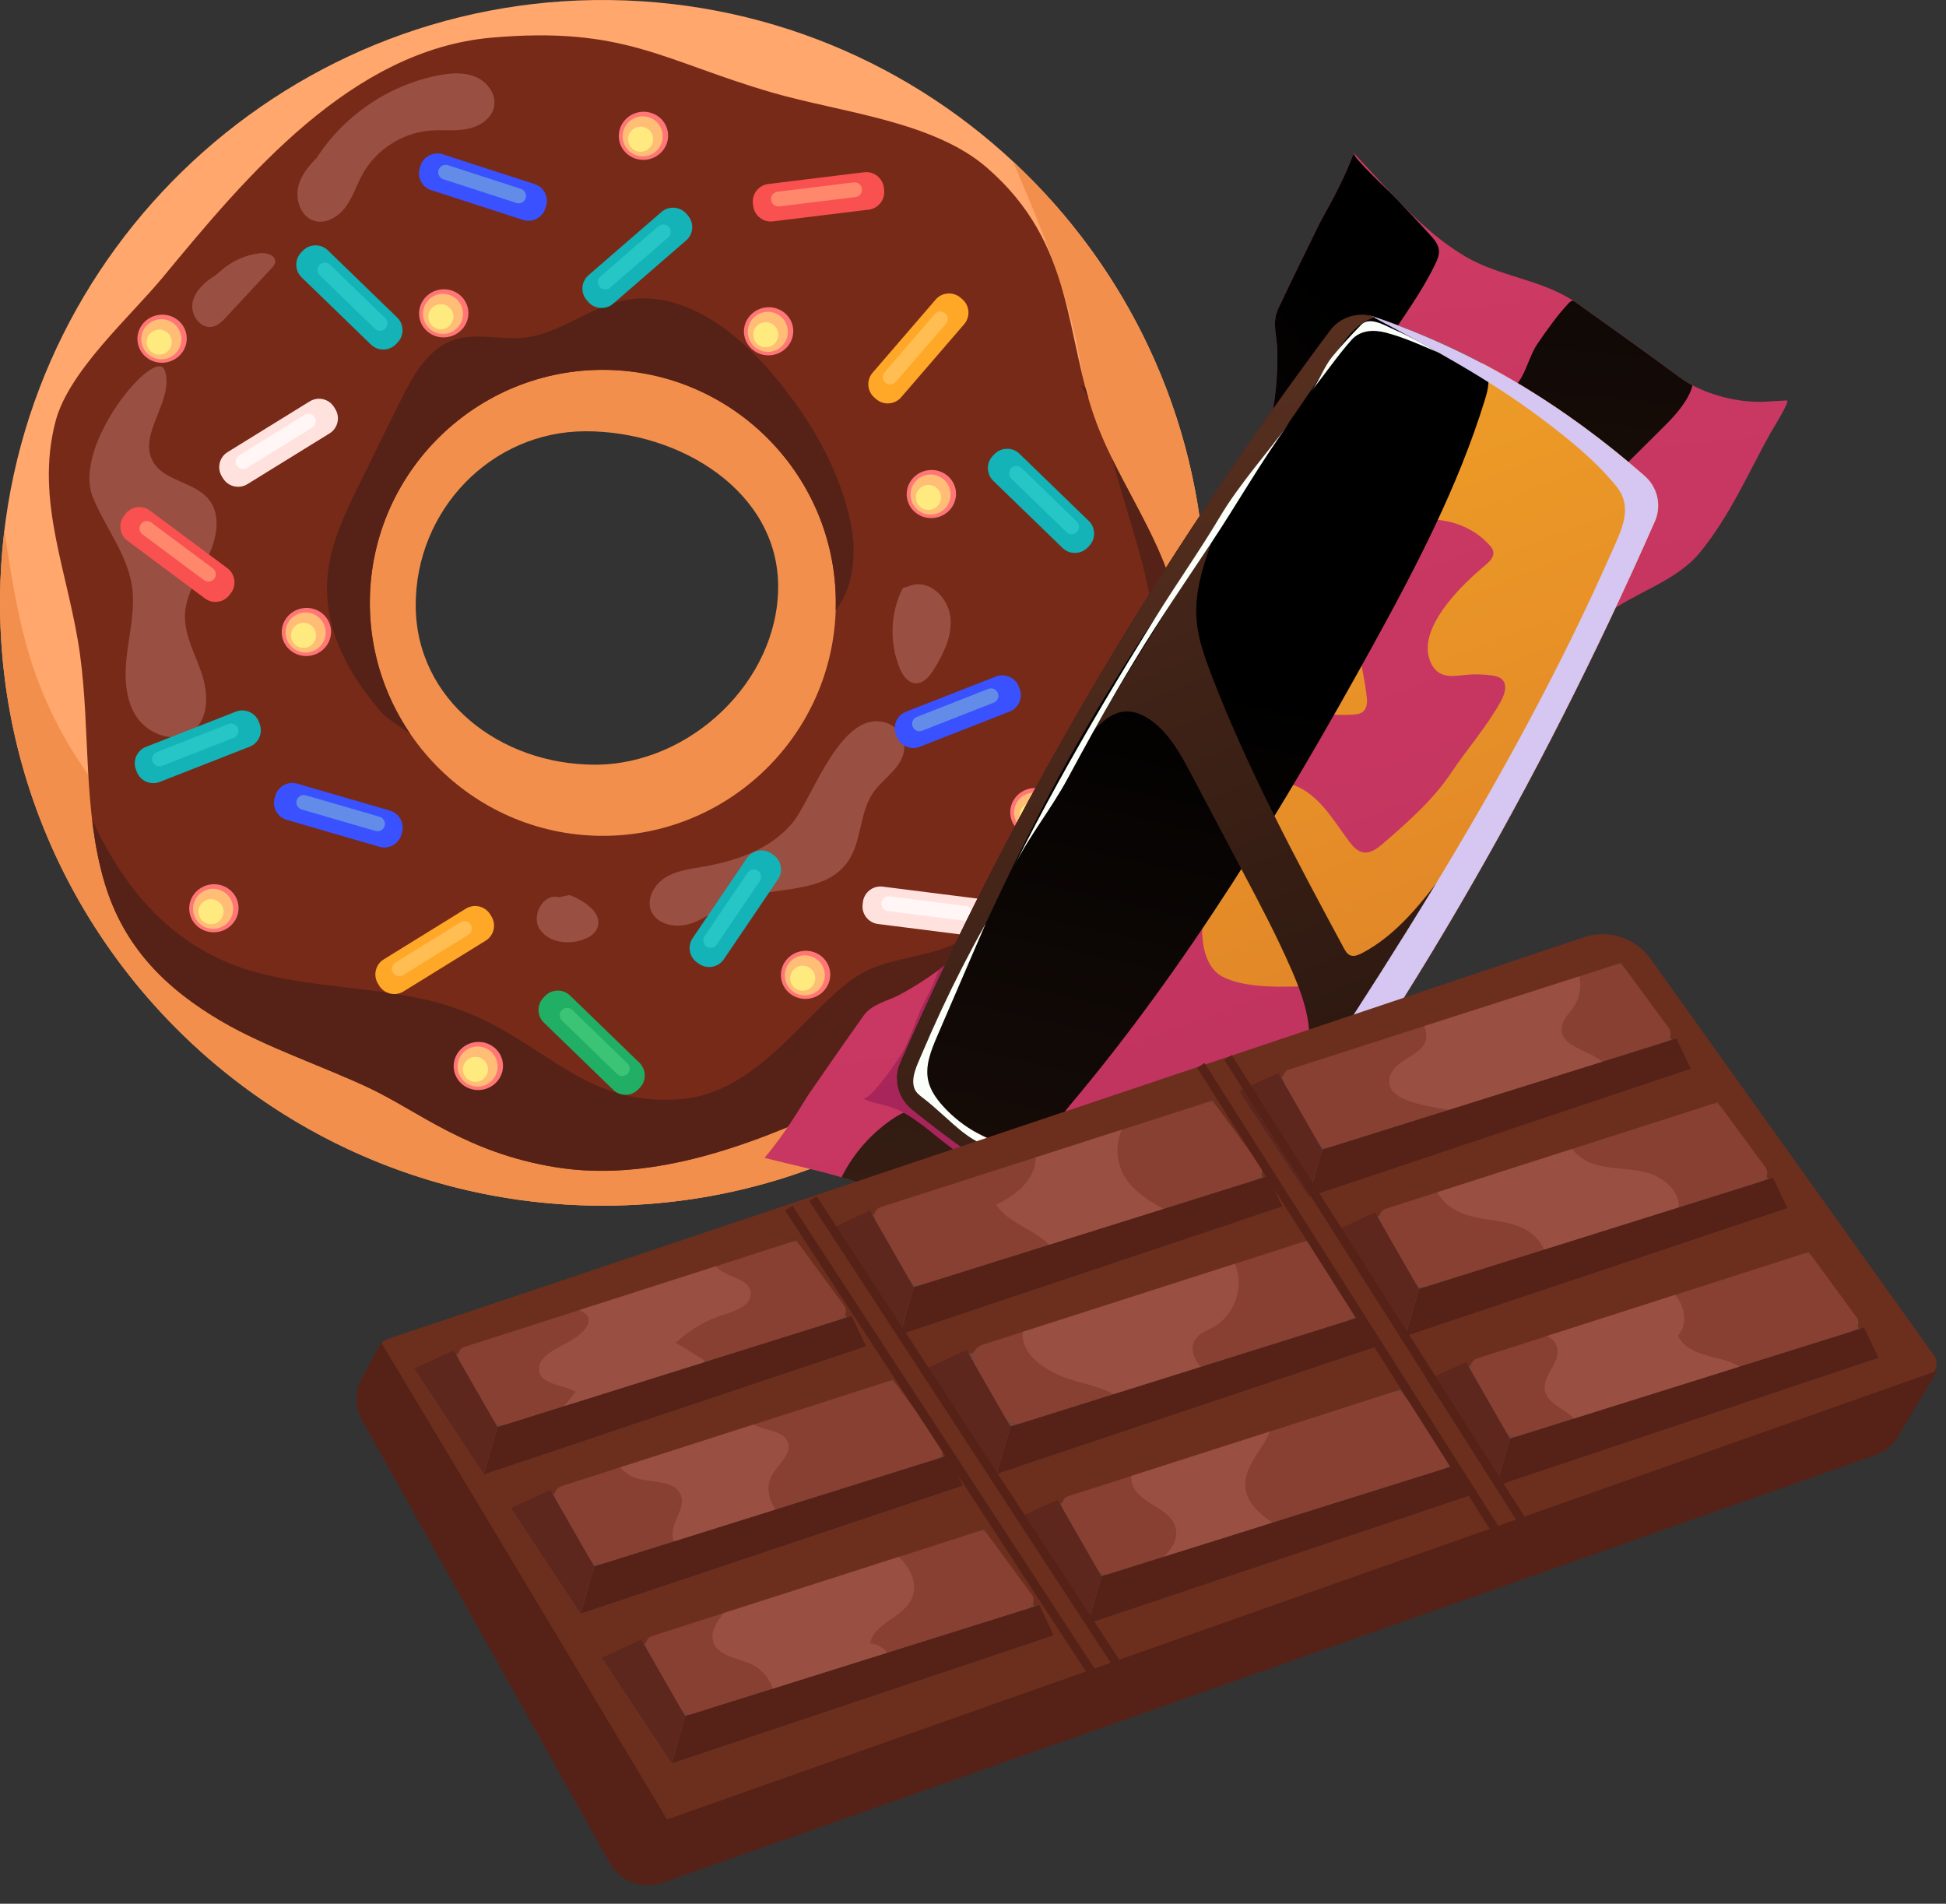 <svg width="92" height="90" viewBox="0 0 92 90" fill="none" xmlns="http://www.w3.org/2000/svg">
<rect x="0" y="0" width="92" height="90" fill="#333333" stroke="none"/>
<path d="M27.443 56.98C11.739 56.397 -0.563 43.147 0.02 27.443C0.603 11.739 13.853 -0.563 29.557 0.02C45.261 0.603 57.563 13.853 56.98 29.557C56.397 45.261 43.147 57.563 27.443 56.98ZM28.909 17.492C22.839 17.267 17.718 22.022 17.492 28.091C17.267 34.161 22.022 39.282 28.091 39.508C34.161 39.733 39.282 34.978 39.508 28.908C39.733 22.839 34.978 17.718 28.909 17.492Z" fill="#FFA76C"/>
<path d="M28.5 57C44.215 57 57 44.215 57 28.5C57 20.274 53.495 12.853 47.903 7.646C48.874 9.958 49.861 12.263 50.528 14.677C53.2 24.348 50.084 35.446 42.603 42.132C35.121 48.817 24.202 49.585 15.124 45.31C8.976 42.415 3.622 37.846 1.523 31.412C0.853 29.358 0.531 27.224 0.205 25.091C0.071 26.209 0.001 27.346 0.001 28.5C0 44.215 12.785 57 28.5 57Z" fill="#F28F4C"/>
<path d="M32.284 13.538C28.888 12.975 25.373 13.546 22.141 14.732C15.597 17.134 12.976 23.53 14.288 30.164C15.033 33.928 16.651 37.616 19.439 40.252C22.227 42.889 26.292 44.326 30.015 43.398C32.571 42.76 34.757 41.105 36.629 39.252C39.334 36.574 41.577 33.325 42.546 29.643C43.516 25.962 43.096 21.82 40.915 18.7C38.943 15.879 35.681 14.102 32.284 13.538ZM28.133 36.151C23.65 36.151 19.653 33.088 19.653 28.605C19.653 24.122 23.213 20.388 27.696 20.388C32.179 20.388 36.788 23.248 36.788 27.731C36.788 32.214 32.616 36.151 28.133 36.151Z" fill="#F28F4C"/>
<path d="M50.866 40.546C52.438 37.143 55.543 34.292 55.765 30.55C55.988 26.769 53.187 23.565 51.849 20.021C50.298 15.913 50.884 11.575 46.635 7.908C44.092 5.715 39.717 5.308 36.531 4.384C31.338 2.879 29.534 1.23 23.24 1.78C16.613 2.36 11.654 8.319 7.713 13.091C6.14 14.994 3.251 17.534 2.625 19.922C1.629 23.72 3.261 27.097 3.789 30.987C4.274 34.564 3.913 38.337 4.962 41.791C5.864 44.759 7.814 46.732 10.495 48.294C12.586 49.514 15.274 50.406 17.464 51.44C19.771 52.53 22.074 54.498 26.248 55.178C30.57 55.882 35.086 54.351 39.583 52.248C43.205 50.554 47.062 48.645 48.979 45.136C49.773 43.683 50.172 42.049 50.866 40.546ZM28.091 39.508C22.022 39.282 17.267 34.161 17.492 28.091C17.718 22.022 22.839 17.267 28.909 17.492C34.978 17.718 39.733 22.839 39.508 28.908C39.282 34.978 34.161 39.733 28.091 39.508Z" fill="#772A18"/>
<path d="M4.39 23.51C4.972 24.935 6.016 26.197 6.24 27.721C6.391 28.753 6.147 29.796 6.013 30.831C5.879 31.866 5.875 32.989 6.44 33.866C7.004 34.744 8.316 35.199 9.131 34.547C9.896 33.935 9.848 32.749 9.531 31.822C9.215 30.894 8.695 29.991 8.748 29.012C8.8 28.051 9.393 27.22 9.817 26.355C10.241 25.491 10.479 24.378 9.882 23.623C9.201 22.762 7.729 22.757 7.215 21.789C6.519 20.48 8.263 18.918 7.791 17.513C7.381 16.297 3.38 21.039 4.39 23.51Z" fill="#994F41"/>
<path d="M15.387 7.074C14.87 7.546 14.332 8.051 14.127 8.721C13.922 9.39 14.203 10.261 14.878 10.447C15.436 10.6 16.019 10.232 16.357 9.762C16.695 9.292 16.868 8.725 17.149 8.219C17.786 7.076 19.014 6.283 20.318 6.175C20.902 6.127 21.496 6.206 22.072 6.099C22.648 5.992 23.237 5.628 23.357 5.055C23.48 4.466 23.043 3.87 22.489 3.635C21.936 3.4 21.305 3.45 20.715 3.565C18.281 4.039 16.078 5.591 14.812 7.723L15.387 7.074Z" fill="#994F41"/>
<path d="M37.496 38.862C36.473 40.13 34.817 40.704 33.212 40.98C32.605 41.084 31.973 41.162 31.451 41.488C30.929 41.814 30.556 42.477 30.78 43.05C31.043 43.721 31.954 43.891 32.639 43.67C33.325 43.448 33.891 42.96 34.547 42.66C36.36 41.833 38.908 42.38 40.067 40.758C40.755 39.796 40.614 38.424 41.292 37.456C41.768 36.777 42.634 36.306 42.74 35.483C42.809 34.949 42.474 34.39 41.971 34.198C39.819 33.376 38.409 37.731 37.496 38.862Z" fill="#994F41"/>
<path d="M10.188 13.014C9.693 13.324 9.207 13.746 9.101 14.319C8.994 14.893 9.487 15.575 10.055 15.445C10.321 15.385 10.524 15.175 10.71 14.975C11.415 14.215 12.121 13.454 12.827 12.694C12.908 12.607 12.993 12.512 13.009 12.394C13.054 12.07 12.602 11.933 12.277 11.972C11.612 12.051 10.973 12.335 10.47 12.776L10.188 13.014Z" fill="#994F41"/>
<path d="M42.678 27.802C42.092 28.961 42.037 30.376 42.53 31.578C42.668 31.914 42.906 32.275 43.269 32.302C43.658 32.332 43.952 31.968 44.157 31.636C44.615 30.896 45.023 30.061 44.935 29.195C44.846 28.33 44.067 27.488 43.21 27.636L42.678 27.802Z" fill="#994F41"/>
<path d="M26.427 42.421C25.707 42.202 25.107 43.258 25.499 43.901C25.89 44.543 26.804 44.674 27.519 44.438C27.801 44.344 28.085 44.189 28.216 43.922C28.56 43.219 27.655 42.579 26.919 42.312L26.427 42.421Z" fill="#994F41"/>
<path d="M51.32 18.343C51.246 18.299 51.174 18.253 51.099 18.211C51.227 18.424 51.347 18.639 51.462 18.855C51.412 18.685 51.365 18.514 51.32 18.343Z" fill="#562217"/>
<path d="M51.146 36.219C48.914 37.966 47.299 42.513 46.21 43.806C44.973 45.274 42.598 45.061 40.888 45.934C38.488 47.159 36.109 51.605 32.262 51.955C27.237 52.412 25.587 48.748 20.723 47.409C17.996 46.658 14.724 46.709 12.003 45.938C8.251 44.873 5.894 42.108 4.355 38.74C4.477 39.775 4.66 40.796 4.962 41.791C5.864 44.759 7.814 46.732 10.495 48.294C12.586 49.514 15.274 50.406 17.464 51.44C19.771 52.53 22.074 54.498 26.248 55.178C30.57 55.882 35.086 54.351 39.583 52.248C43.205 50.554 47.062 48.645 48.979 45.136C49.773 43.683 50.172 42.049 50.866 40.546C52.438 37.143 55.543 34.292 55.765 30.55C55.953 27.362 53.992 24.585 52.57 21.668C54.305 28.02 56.552 31.987 51.146 36.219Z" fill="#562217"/>
<path d="M40.259 24.929C39.752 22.232 38.303 19.788 36.531 17.692C34.751 15.585 32.175 13.642 29.475 14.204C27.815 14.55 26.418 15.804 24.73 15.969C23.647 16.075 22.517 15.719 21.483 16.059C20.22 16.475 19.508 17.779 18.919 18.972C18.295 20.236 17.671 21.5 17.046 22.764C16.343 24.188 15.629 25.653 15.485 27.234C15.259 29.723 16.507 31.953 18.105 33.756C18.223 33.889 18.735 34.252 19.395 34.689C18.116 32.813 17.402 30.529 17.492 28.091C17.718 22.022 22.839 17.267 28.909 17.492C34.956 17.717 39.698 22.802 39.509 28.844C40.304 27.881 40.507 26.252 40.259 24.929Z" fill="#562217"/>
<path d="M7.089 24.136L10.752 26.863C11.12 27.137 11.197 27.663 10.923 28.031L10.856 28.121C10.582 28.489 10.056 28.566 9.688 28.292L6.025 25.565C5.657 25.291 5.58 24.765 5.854 24.397L5.921 24.307C6.195 23.939 6.721 23.862 7.089 24.136Z" fill="#F95050"/>
<path d="M7.151 24.701L10.065 26.87C10.22 26.985 10.252 27.205 10.137 27.359C10.022 27.513 9.802 27.545 9.648 27.43L6.734 25.261C6.58 25.147 6.547 24.927 6.662 24.772C6.777 24.618 6.997 24.586 7.151 24.701Z" fill="#FF886C"/>
<path d="M6.9 35.309L11.152 33.643C11.579 33.475 12.066 33.688 12.233 34.115L12.274 34.219C12.441 34.647 12.229 35.134 11.802 35.301L7.55 36.967C7.123 37.135 6.636 36.922 6.468 36.495L6.428 36.391C6.26 35.964 6.473 35.477 6.9 35.309Z" fill="#13B3B7"/>
<path d="M7.412 35.555L10.794 34.229C10.973 34.159 11.177 34.248 11.247 34.427C11.317 34.606 11.228 34.809 11.049 34.88L7.667 36.206C7.488 36.276 7.284 36.187 7.214 36.008C7.144 35.829 7.233 35.625 7.412 35.555Z" fill="#26C6C6"/>
<path d="M42.831 33.648L47.082 31.982C47.51 31.814 47.996 32.027 48.164 32.454L48.205 32.558C48.372 32.986 48.16 33.473 47.732 33.64L43.48 35.306C43.053 35.474 42.566 35.261 42.399 34.834L42.358 34.73C42.19 34.303 42.403 33.816 42.831 33.648Z" fill="#3951FF"/>
<path d="M43.342 33.894L46.724 32.568C46.903 32.498 47.107 32.587 47.178 32.766C47.248 32.945 47.159 33.148 46.979 33.219L43.597 34.545C43.419 34.615 43.215 34.526 43.145 34.346C43.074 34.168 43.163 33.964 43.342 33.894Z" fill="#628CE8"/>
<path d="M41.729 41.916L46.259 42.488C46.715 42.546 47.04 42.965 46.983 43.421L46.969 43.532C46.911 43.987 46.491 44.313 46.036 44.255L41.505 43.682C41.05 43.625 40.724 43.205 40.782 42.75L40.796 42.639C40.853 42.184 41.273 41.858 41.729 41.916Z" fill="#FFE2DE"/>
<path d="M42.061 42.376L45.665 42.832C45.855 42.856 45.992 43.032 45.968 43.223C45.943 43.413 45.768 43.55 45.577 43.526L41.973 43.07C41.782 43.046 41.646 42.87 41.67 42.679C41.694 42.489 41.87 42.352 42.061 42.376Z" fill="#FFF6F5"/>
<path d="M18.436 38.323L14.051 37.047C13.61 36.919 13.145 37.175 13.016 37.616L12.985 37.723C12.857 38.164 13.113 38.63 13.553 38.758L17.938 40.033C18.379 40.161 18.845 39.905 18.973 39.465L19.004 39.357C19.132 38.916 18.877 38.451 18.436 38.323Z" fill="#3951FF"/>
<path d="M17.948 38.614L14.46 37.599C14.275 37.546 14.08 37.653 14.026 37.837C13.973 38.022 14.08 38.217 14.265 38.271L17.753 39.285C17.937 39.339 18.132 39.232 18.186 39.047C18.24 38.862 18.132 38.667 17.948 38.614Z" fill="#628CE8"/>
<path d="M18.778 15.012L15.499 11.833C15.169 11.513 14.638 11.522 14.319 11.851L14.241 11.932C13.922 12.261 13.93 12.793 14.259 13.112L17.538 16.29C17.868 16.61 18.399 16.602 18.719 16.272L18.796 16.192C19.116 15.862 19.108 15.331 18.778 15.012Z" fill="#13B3B7"/>
<path d="M18.211 15.04L15.602 12.512C15.464 12.378 15.242 12.382 15.108 12.52C14.974 12.658 14.978 12.88 15.116 13.014L17.724 15.543C17.862 15.676 18.085 15.673 18.218 15.535C18.352 15.397 18.349 15.174 18.211 15.04Z" fill="#26C6C6"/>
<path d="M51.474 24.628L48.196 21.45C47.866 21.13 47.335 21.138 47.015 21.468L46.937 21.548C46.618 21.878 46.626 22.409 46.956 22.729L50.235 25.907C50.564 26.226 51.095 26.218 51.415 25.889L51.493 25.808C51.812 25.479 51.804 24.948 51.474 24.628Z" fill="#13B3B7"/>
<path d="M50.907 24.657L48.299 22.128C48.161 21.995 47.939 21.998 47.805 22.136C47.671 22.274 47.674 22.496 47.813 22.631L50.421 25.159C50.559 25.293 50.781 25.289 50.915 25.151C51.049 25.013 51.045 24.791 50.907 24.657Z" fill="#26C6C6"/>
<path d="M30.23 50.243L26.952 47.065C26.622 46.745 26.091 46.754 25.771 47.083L25.694 47.163C25.374 47.493 25.382 48.024 25.712 48.344L28.991 51.522C29.32 51.842 29.852 51.834 30.171 51.504L30.249 51.424C30.568 51.094 30.56 50.563 30.23 50.243Z" fill="#20AF64"/>
<path d="M29.663 50.272L27.055 47.744C26.917 47.61 26.695 47.613 26.561 47.751C26.427 47.889 26.43 48.111 26.569 48.246L29.177 50.774C29.315 50.908 29.537 50.904 29.671 50.766C29.805 50.629 29.801 50.406 29.663 50.272Z" fill="#3BC476"/>
<path d="M10.759 21.374L14.644 18.974C15.035 18.733 15.552 18.855 15.793 19.245L15.852 19.341C16.093 19.731 15.971 20.248 15.581 20.489L11.695 22.889C11.305 23.13 10.788 23.008 10.546 22.618L10.488 22.523C10.247 22.132 10.369 21.615 10.759 21.374Z" fill="#FFE2DE"/>
<path d="M11.307 21.524L14.398 19.615C14.561 19.514 14.777 19.565 14.879 19.729C14.98 19.892 14.928 20.109 14.765 20.21L11.674 22.119C11.511 22.22 11.294 22.169 11.194 22.005C11.092 21.842 11.143 21.625 11.307 21.524Z" fill="#FFF6F5"/>
<path d="M36.322 8.698L40.855 8.143C41.311 8.087 41.729 8.414 41.785 8.87L41.799 8.981C41.854 9.436 41.527 9.855 41.072 9.911L36.539 10.466C36.083 10.522 35.665 10.195 35.609 9.739L35.595 9.628C35.539 9.172 35.867 8.754 36.322 8.698Z" fill="#F95050"/>
<path d="M36.757 9.064L40.363 8.622C40.553 8.599 40.729 8.736 40.752 8.927C40.775 9.118 40.639 9.293 40.447 9.316L36.842 9.758C36.651 9.781 36.476 9.644 36.453 9.453C36.429 9.262 36.566 9.087 36.757 9.064Z" fill="#FF886C"/>
<path d="M20.933 7.294L25.277 8.703C25.714 8.844 25.955 9.318 25.813 9.754L25.779 9.861C25.637 10.297 25.164 10.539 24.727 10.397L20.384 8.989C19.947 8.847 19.705 8.374 19.847 7.937L19.881 7.831C20.023 7.394 20.496 7.153 20.933 7.294Z" fill="#3951FF"/>
<path d="M21.173 7.809L24.628 8.929C24.811 8.989 24.912 9.187 24.853 9.37C24.794 9.553 24.596 9.654 24.413 9.594L20.957 8.474C20.774 8.415 20.673 8.217 20.733 8.034C20.791 7.851 20.99 7.75 21.173 7.809Z" fill="#628CE8"/>
<path d="M41.253 17.621L44.235 14.162C44.534 13.814 45.064 13.775 45.412 14.075L45.497 14.148C45.844 14.448 45.884 14.977 45.584 15.325L42.602 18.784C42.302 19.131 41.773 19.171 41.425 18.871L41.34 18.798C40.992 18.498 40.953 17.969 41.253 17.621Z" fill="#FFA727"/>
<path d="M41.821 17.599L44.192 14.847C44.318 14.702 44.54 14.686 44.686 14.811C44.831 14.937 44.847 15.158 44.722 15.304L42.35 18.056C42.225 18.201 42.003 18.218 41.857 18.092C41.711 17.966 41.695 17.744 41.821 17.599Z" fill="#FFBD52"/>
<path d="M32.745 44.352L35.307 40.572C35.565 40.192 36.087 40.092 36.467 40.349L36.559 40.412C36.939 40.67 37.039 41.191 36.782 41.571L34.22 45.351C33.962 45.731 33.44 45.832 33.06 45.574L32.968 45.511C32.588 45.254 32.488 44.732 32.745 44.352Z" fill="#13B3B7"/>
<path d="M33.306 44.265L35.344 41.258C35.453 41.099 35.671 41.057 35.83 41.165C35.989 41.273 36.031 41.491 35.923 41.65L33.885 44.657C33.777 44.816 33.559 44.858 33.4 44.75C33.24 44.643 33.198 44.424 33.306 44.265Z" fill="#26C6C6"/>
<path d="M27.821 13.012L31.272 10.021C31.619 9.721 32.149 9.759 32.45 10.105L32.523 10.19C32.824 10.537 32.786 11.067 32.439 11.367L28.987 14.358C28.64 14.658 28.111 14.62 27.81 14.274L27.737 14.189C27.436 13.842 27.474 13.312 27.821 13.012Z" fill="#13B3B7"/>
<path d="M28.386 13.072L31.131 10.693C31.276 10.568 31.498 10.584 31.625 10.729C31.75 10.874 31.734 11.096 31.589 11.222L28.843 13.601C28.698 13.727 28.476 13.711 28.351 13.565C28.224 13.42 28.24 13.198 28.386 13.072Z" fill="#26C6C6"/>
<path d="M18.14 45.356L22.025 42.956C22.416 42.714 22.933 42.837 23.174 43.227L23.233 43.322C23.474 43.713 23.352 44.23 22.961 44.471L19.076 46.871C18.686 47.112 18.169 46.99 17.927 46.599L17.869 46.504C17.628 46.114 17.75 45.597 18.14 45.356Z" fill="#FFA727"/>
<path d="M18.688 45.506L21.779 43.597C21.942 43.496 22.159 43.547 22.26 43.71C22.361 43.874 22.31 44.09 22.146 44.191L19.055 46.101C18.892 46.202 18.675 46.151 18.575 45.987C18.473 45.823 18.524 45.607 18.688 45.506Z" fill="#FFBD52"/>
<path d="M14.651 31.002C14.013 31.095 13.422 30.668 13.331 30.047C13.24 29.426 13.683 28.846 14.321 28.753C14.958 28.659 15.549 29.087 15.64 29.708C15.731 30.329 15.288 30.908 14.651 31.002Z" fill="#FF7676"/>
<path d="M14.992 30.68C14.563 30.979 13.972 30.874 13.672 30.445C13.372 30.016 13.477 29.425 13.907 29.126C14.336 28.826 14.927 28.931 15.226 29.36C15.526 29.79 15.421 30.38 14.992 30.68Z" fill="#FFBD76"/>
<path d="M14.436 30.623C14.112 30.671 13.811 30.447 13.764 30.123C13.716 29.799 13.94 29.498 14.264 29.451C14.587 29.404 14.888 29.627 14.936 29.951C14.983 30.275 14.759 30.576 14.436 30.623Z" fill="#FFEA80"/>
<path d="M10.277 44.063C9.639 44.157 9.048 43.73 8.957 43.109C8.866 42.488 9.309 41.908 9.947 41.815C10.584 41.721 11.175 42.149 11.266 42.769C11.357 43.39 10.914 43.969 10.277 44.063Z" fill="#FF7676"/>
<path d="M10.618 43.741C10.189 44.041 9.598 43.936 9.298 43.507C8.998 43.078 9.103 42.487 9.533 42.187C9.962 41.888 10.553 41.993 10.852 42.422C11.152 42.851 11.047 43.442 10.618 43.741Z" fill="#FFBD76"/>
<path d="M10.061 43.685C9.737 43.732 9.437 43.508 9.389 43.185C9.341 42.861 9.565 42.56 9.889 42.513C10.213 42.465 10.513 42.689 10.561 43.013C10.609 43.336 10.385 43.637 10.061 43.685Z" fill="#FFEA80"/>
<path d="M22.78 51.52C22.142 51.614 21.551 51.186 21.46 50.565C21.369 49.944 21.812 49.365 22.45 49.271C23.087 49.178 23.678 49.605 23.769 50.226C23.86 50.847 23.417 51.426 22.78 51.52Z" fill="#FF7676"/>
<path d="M23.121 51.198C22.692 51.498 22.101 51.393 21.801 50.964C21.501 50.535 21.607 49.944 22.036 49.644C22.465 49.344 23.056 49.45 23.355 49.879C23.655 50.308 23.55 50.899 23.121 51.198Z" fill="#FFBD76"/>
<path d="M22.564 51.141C22.24 51.189 21.94 50.965 21.892 50.641C21.845 50.318 22.068 50.017 22.392 49.969C22.716 49.922 23.017 50.146 23.064 50.469C23.112 50.793 22.888 51.094 22.564 51.141Z" fill="#FFEA80"/>
<path d="M21.143 15.938C20.506 16.031 19.915 15.604 19.824 14.983C19.733 14.362 20.176 13.783 20.813 13.689C21.451 13.595 22.042 14.023 22.133 14.644C22.224 15.265 21.781 15.844 21.143 15.938Z" fill="#FF7676"/>
<path d="M21.485 15.616C21.056 15.915 20.465 15.81 20.166 15.381C19.866 14.952 19.971 14.361 20.4 14.062C20.829 13.762 21.42 13.867 21.72 14.296C22.019 14.726 21.914 15.316 21.485 15.616Z" fill="#FFBD76"/>
<path d="M20.928 15.559C20.604 15.607 20.303 15.383 20.256 15.059C20.208 14.735 20.432 14.434 20.756 14.387C21.079 14.34 21.38 14.563 21.428 14.887C21.475 15.211 21.252 15.511 20.928 15.559Z" fill="#FFEA80"/>
<path d="M7.828 17.137C7.19 17.231 6.599 16.803 6.508 16.182C6.417 15.561 6.86 14.982 7.498 14.889C8.135 14.795 8.726 15.223 8.817 15.843C8.909 16.464 8.465 17.043 7.828 17.137Z" fill="#FF7676"/>
<path d="M8.17 16.815C7.741 17.115 7.15 17.01 6.85 16.581C6.55 16.152 6.656 15.561 7.085 15.261C7.514 14.962 8.105 15.067 8.404 15.496C8.704 15.925 8.599 16.516 8.17 16.815Z" fill="#FFBD76"/>
<path d="M7.613 16.759C7.289 16.806 6.989 16.582 6.941 16.259C6.894 15.935 7.117 15.634 7.441 15.587C7.765 15.539 8.065 15.763 8.113 16.087C8.161 16.41 7.937 16.711 7.613 16.759Z" fill="#FFEA80"/>
<path d="M30.586 7.545C29.948 7.638 29.357 7.211 29.266 6.59C29.175 5.969 29.618 5.389 30.256 5.296C30.893 5.202 31.484 5.63 31.575 6.251C31.666 6.872 31.223 7.451 30.586 7.545Z" fill="#FF7676"/>
<path d="M30.927 7.222C30.498 7.522 29.907 7.417 29.608 6.988C29.308 6.559 29.413 5.968 29.842 5.668C30.271 5.368 30.862 5.474 31.162 5.903C31.461 6.332 31.356 6.923 30.927 7.222Z" fill="#FFBD76"/>
<path d="M30.371 7.166C30.047 7.213 29.746 6.99 29.699 6.666C29.651 6.342 29.875 6.041 30.199 5.994C30.522 5.947 30.823 6.17 30.871 6.494C30.918 6.818 30.694 7.118 30.371 7.166Z" fill="#FFEA80"/>
<path d="M36.503 16.787C35.865 16.881 35.274 16.453 35.183 15.832C35.092 15.211 35.535 14.632 36.173 14.538C36.81 14.445 37.401 14.873 37.492 15.493C37.583 16.114 37.14 16.693 36.503 16.787Z" fill="#FF7676"/>
<path d="M36.844 16.465C36.415 16.764 35.824 16.659 35.524 16.23C35.225 15.801 35.33 15.21 35.759 14.91C36.188 14.611 36.779 14.716 37.078 15.145C37.378 15.574 37.273 16.165 36.844 16.465Z" fill="#FFBD76"/>
<path d="M36.288 16.408C35.964 16.456 35.663 16.232 35.616 15.908C35.568 15.585 35.792 15.284 36.116 15.236C36.44 15.189 36.74 15.413 36.788 15.736C36.835 16.06 36.612 16.361 36.288 16.408Z" fill="#FFEA80"/>
<path d="M44.197 24.48C43.559 24.574 42.968 24.147 42.877 23.526C42.786 22.905 43.229 22.325 43.866 22.232C44.504 22.138 45.095 22.566 45.186 23.186C45.277 23.807 44.834 24.387 44.197 24.48Z" fill="#FF7676"/>
<path d="M44.538 24.159C44.108 24.458 43.518 24.353 43.218 23.924C42.918 23.495 43.023 22.904 43.453 22.605C43.882 22.305 44.473 22.41 44.772 22.839C45.072 23.268 44.966 23.859 44.538 24.159Z" fill="#FFBD76"/>
<path d="M43.981 24.102C43.658 24.149 43.357 23.926 43.309 23.602C43.262 23.278 43.486 22.977 43.809 22.93C44.133 22.882 44.434 23.106 44.481 23.43C44.529 23.753 44.305 24.054 43.981 24.102Z" fill="#FFEA80"/>
<path d="M38.251 47.21C37.613 47.304 37.022 46.877 36.931 46.256C36.84 45.635 37.283 45.055 37.921 44.962C38.558 44.868 39.149 45.296 39.24 45.916C39.331 46.537 38.888 47.116 38.251 47.21Z" fill="#FF7676"/>
<path d="M38.592 46.889C38.163 47.188 37.572 47.083 37.272 46.654C36.972 46.225 37.078 45.634 37.507 45.334C37.936 45.035 38.527 45.14 38.826 45.569C39.126 45.998 39.02 46.589 38.592 46.889Z" fill="#FFBD76"/>
<path d="M38.035 46.832C37.711 46.879 37.411 46.656 37.363 46.332C37.316 46.008 37.539 45.707 37.863 45.66C38.187 45.612 38.487 45.836 38.535 46.16C38.583 46.483 38.359 46.784 38.035 46.832Z" fill="#FFEA80"/>
<path d="M49.092 39.517C48.454 39.611 47.864 39.183 47.772 38.562C47.681 37.941 48.124 37.362 48.762 37.268C49.4 37.175 49.991 37.602 50.082 38.223C50.173 38.844 49.73 39.423 49.092 39.517Z" fill="#FF7676"/>
<path d="M49.433 39.194C49.004 39.494 48.413 39.389 48.114 38.96C47.814 38.531 47.919 37.94 48.348 37.64C48.778 37.341 49.368 37.446 49.668 37.875C49.967 38.304 49.862 38.895 49.433 39.194Z" fill="#FFBD76"/>
<path d="M48.877 39.138C48.553 39.186 48.252 38.962 48.205 38.638C48.157 38.315 48.381 38.014 48.705 37.966C49.028 37.919 49.329 38.143 49.377 38.466C49.424 38.79 49.2 39.091 48.877 39.138Z" fill="#FFEA80"/>
<path d="M61.009 54.413C60.877 55.302 60.938 56.218 60.951 57.123C60.971 58.063 60.94 58.99 60.589 59.862C59.733 61.977 58.478 63.579 57.295 65.496C57.247 65.569 56.428 67.075 56.34 66.906C56.194 66.617 56.059 66.33 55.922 66.036C55.334 64.816 54.118 63.558 52.9 63.014C51.096 62.202 49.328 61.357 47.541 60.517C47.353 60.428 47.172 60.328 46.996 60.219C45.507 59.308 44.484 57.838 42.992 56.968C41.985 56.383 40.899 55.976 39.783 55.658C38.581 55.305 37.349 55.047 36.142 54.739C37.187 53.521 38.032 52.026 38.215 51.759C39.075 50.512 39.941 49.264 40.82 48.028C41.237 47.445 41.926 47.353 42.549 47.019C43.181 46.679 43.793 46.291 44.371 45.861C45.18 45.273 45.925 44.595 46.6 43.853C51.978 45.806 56.973 50.343 61.009 54.413Z" fill="url(#paint0_linear_230_924)"/>
<path d="M43.735 53.007C45.028 54.379 46.975 54.965 48.341 56.268C48.671 56.579 48.978 56.984 48.935 57.439C48.855 58.267 47.808 59.853 46.995 60.219C45.506 59.309 44.483 57.839 42.991 56.969C41.984 56.384 40.899 55.977 39.783 55.659C40.357 54.506 41.248 53.507 42.334 52.81C42.582 52.651 42.876 52.497 43.165 52.576C43.399 52.633 43.565 52.832 43.735 53.007Z" fill="url(#paint1_linear_230_924)" style="mix-blend-mode:screen"/>
<path d="M60.945 54.439C60.982 54.531 61.01 54.638 61.022 54.773C61.056 55.151 60.96 55.478 61.044 55.864C61.221 56.709 61.189 57.364 60.932 58.222C60.805 58.638 60.639 59.075 60.724 59.504C60.288 58.373 59.94 58.238 59.095 59.077C58.401 59.77 57.82 60.577 57.402 61.464C56.966 60.76 56.133 60.431 55.364 60.124C53.391 59.336 51.483 58.393 49.658 57.317C49.555 57.257 49.448 57.194 49.331 57.211C49.185 57.232 49.087 57.372 49.013 57.499C48.822 57.825 48.654 58.164 48.511 58.518C48.794 57.782 48.475 56.922 47.929 56.351C47.407 55.804 46.737 55.625 46.138 55.21C45.712 54.917 45.327 54.526 44.902 54.213C44.06 53.591 43.103 52.656 42.103 52.331C41.663 52.19 41.189 52.142 40.781 51.918C41.119 52.106 42.542 49.972 42.694 49.704C43.123 48.936 43.312 48.086 43.74 47.291C44.005 46.794 44.209 46.327 44.377 45.859C45.186 45.272 45.931 44.593 46.606 43.852C50.193 45.154 53.361 47.445 56.234 49.91C57.683 51.154 59.073 52.471 60.423 53.818C60.673 54.066 60.851 54.208 60.947 54.435L60.945 54.439Z" fill="url(#paint2_linear_230_924)"/>
<path d="M84.476 18.932C84.669 18.922 83.754 20.372 83.712 20.454C82.619 22.418 81.83 24.299 80.405 26.074C79.243 27.517 77.303 27.976 75.854 29.101C70.848 27.713 65.128 25.816 60.878 22.694C60.438 22.371 60.01 22.035 59.602 21.683C60.154 20.042 60.42 18.314 60.388 16.603C60.375 15.896 60.119 15.249 60.427 14.597C61.076 13.227 61.741 11.865 62.412 10.503C62.555 10.213 63.446 8.749 64.001 7.238C65.52 8.834 66.947 10.589 68.792 11.821C68.952 11.931 69.117 12.033 69.287 12.133C70.876 13.065 72.795 13.197 74.38 14.217C74.456 14.262 74.531 14.316 74.605 14.371C76.213 15.517 77.811 16.651 79.4 17.829C79.587 17.965 79.793 18.097 80.012 18.214C81.051 18.765 82.4 19.059 83.515 18.987C83.836 18.968 84.153 18.945 84.476 18.932Z" fill="url(#paint3_linear_230_924)"/>
<path d="M64.001 7.238C63.932 7.428 65.68 9.046 65.884 9.262C66.472 9.879 67.051 10.485 67.616 11.116C67.798 11.313 67.986 11.53 68.022 11.797C68.053 12.018 67.97 12.241 67.874 12.441C67.237 13.782 66.314 15.018 65.511 16.261C64.672 17.563 63.858 18.879 62.942 20.13C62.295 21.016 61.598 21.866 60.878 22.694C60.438 22.371 60.01 22.035 59.602 21.683C60.154 20.042 60.42 18.314 60.388 16.603C60.375 15.896 60.119 15.249 60.427 14.597C61.076 13.227 61.741 11.865 62.412 10.503C62.555 10.213 63.446 8.749 64.001 7.238Z" fill="url(#paint4_linear_230_924)" style="mix-blend-mode:screen"/>
<path d="M74.38 14.219C74.455 14.263 74.53 14.318 74.605 14.372C76.212 15.518 77.81 16.653 79.399 17.83C79.586 17.966 79.792 18.098 80.011 18.216C80.001 18.306 79.966 18.402 79.929 18.493C79.614 19.221 79.038 19.802 78.471 20.36C77.876 20.956 77.276 21.55 76.677 22.143C75.801 21.48 74.923 20.821 74.044 20.161C73.211 19.534 72.296 18.955 71.38 18.46C72.068 18.042 72.229 16.93 72.669 16.28C73.102 15.642 73.62 14.905 74.148 14.35C74.197 14.293 74.257 14.237 74.33 14.222L74.38 14.219Z" fill="url(#paint5_linear_230_924)" style="mix-blend-mode:screen"/>
<path d="M77.755 22.502C78.364 23.03 78.564 23.9 78.242 24.64C72.844 36.892 66.382 48.147 58.716 58.279C58.456 58.622 58.193 58.97 57.928 59.312C57.422 59.965 56.547 60.193 55.778 59.892C55.603 59.827 55.426 59.755 55.256 59.682C55.03 59.593 54.807 59.499 54.585 59.406C50.489 57.66 46.663 55.326 43.103 52.448C42.639 52.074 42.389 51.517 42.404 50.954C42.408 50.721 42.457 50.483 42.554 50.263C47.898 38.075 54.733 26.548 62.894 15.618C63.324 15.048 64.044 14.786 64.734 14.919C64.763 14.925 64.795 14.934 64.828 14.942C64.881 14.952 64.936 14.968 64.984 14.986C64.996 14.992 65.012 15.002 65.028 15.001C66.772 15.596 68.441 16.319 70.04 17.161C72.803 18.611 75.362 20.41 77.755 22.502Z" fill="url(#paint6_linear_230_924)"/>
<path d="M77.754 22.501C78.362 23.029 78.562 23.899 78.24 24.639C72.843 36.892 66.381 48.146 58.714 58.278C58.366 58.298 58.034 58.236 57.746 58.035C57.103 57.584 57.03 56.671 57.06 55.882C57.106 54.676 57.253 53.47 57.499 52.285C57.551 52.032 57.613 51.781 57.745 51.565C57.926 51.275 58.221 51.08 58.519 50.919C59.374 50.454 60.312 50.166 61.161 49.692C62.008 49.212 62.789 48.49 62.999 47.54C63.066 47.227 63.03 46.832 62.745 46.681C62.62 46.613 62.469 46.615 62.324 46.616C60.99 46.623 59.092 46.802 57.844 46.199C57.04 45.812 56.827 44.774 56.831 43.885C56.839 41.76 57.554 39.648 58.833 37.949C59.635 36.892 60.76 36.676 61.898 37.52C62.681 38.107 63.185 38.985 63.773 39.767C63.949 40.004 64.164 40.247 64.456 40.296C64.793 40.349 65.103 40.12 65.362 39.898C66.503 38.918 67.757 37.806 68.597 36.548C69.352 35.416 70.281 34.369 70.949 33.165C71.132 32.835 71.283 32.379 71.013 32.119C70.887 31.997 70.706 31.96 70.53 31.932C70.115 31.875 69.695 31.864 69.275 31.906C68.878 31.945 68.452 32.026 68.097 31.839C67.724 31.647 67.542 31.21 67.504 30.793C67.378 29.341 69.162 27.601 70.183 26.753C70.402 26.571 70.653 26.334 70.595 26.06C70.569 25.949 70.493 25.851 70.414 25.767C69.329 24.549 67.382 24.202 65.943 24.971C62.711 26.695 64.319 30.28 64.612 32.929C64.644 33.183 64.635 33.482 64.438 33.644C64.305 33.753 64.122 33.774 63.95 33.785C62.67 33.856 61.372 33.629 60.19 33.133C59.906 33.015 59.621 32.874 59.437 32.633C59.206 32.343 59.154 31.959 59.135 31.591C59.033 29.252 60.109 27.016 61.422 25.079C61.998 24.232 62.544 23.292 63.151 22.485C63.857 21.537 64.896 20.93 65.533 19.899C66.183 18.844 66.459 17.474 65.918 16.356C65.643 15.788 65.2 15.342 64.731 14.912C64.76 14.918 64.792 14.926 64.825 14.935C64.878 14.944 64.932 14.961 64.981 14.978C64.993 14.985 65.008 14.995 65.025 14.994C66.769 15.589 68.438 16.312 70.037 17.153C72.8 18.604 75.359 20.403 77.752 22.495L77.754 22.501Z" fill="url(#paint7_linear_230_924)"/>
<path d="M70.04 17.161C70.192 17.346 70.304 17.556 70.346 17.794C70.414 18.16 70.311 18.537 70.2 18.899C68.936 23.011 66.925 26.849 64.846 30.622C63.799 32.517 62.738 34.398 61.639 36.263C59.443 39.988 57.122 43.645 54.577 47.139C53.309 48.883 51.983 50.588 50.593 52.239C50.068 52.86 49.389 54.037 48.677 54.431C48.066 54.772 47.148 54.025 46.581 53.746C46.283 53.598 45.983 53.454 45.696 53.296C44.798 52.807 44.041 52.187 43.207 51.607C42.919 51.406 42.65 51.19 42.41 50.953C42.413 50.72 42.462 50.481 42.56 50.261C47.903 38.073 54.738 26.546 62.9 15.616C63.35 15.021 64.117 14.76 64.834 14.94C64.887 14.95 64.941 14.966 64.99 14.984C65.002 14.991 65.017 15 65.034 14.999C66.778 15.595 68.447 16.317 70.046 17.159L70.04 17.161Z" fill="url(#paint8_linear_230_924)" style="mix-blend-mode:screen"/>
<path d="M61.891 48.764C61.83 47.74 61.458 46.764 61.048 45.824C60.366 44.255 59.564 42.738 58.763 41.228C57.947 39.687 57.13 38.14 56.315 36.599C55.811 35.647 55.272 34.654 54.387 34.033C54.046 33.795 53.647 33.62 53.233 33.634C52.501 33.663 51.936 34.261 51.459 34.819C53.473 31.559 55.487 28.298 57.505 25.04C56.986 26.407 56.459 27.833 56.568 29.295C56.637 30.179 56.939 31.029 57.253 31.859C58.971 36.348 61.255 40.591 63.533 44.826C63.603 44.953 63.679 45.088 63.807 45.152C63.993 45.245 64.211 45.154 64.395 45.059C66.079 44.173 67.274 42.6 68.418 41.077C66.357 45.511 62.857 49.111 60.496 53.391C60.27 53.803 60.068 54.24 59.785 54.613C59.654 53.954 60.913 52.563 61.217 51.898C61.665 50.916 61.954 49.858 61.891 48.775L61.891 48.764Z" fill="url(#paint9_linear_230_924)" style="mix-blend-mode:screen"/>
<path d="M77.754 22.501C78.362 23.029 78.562 23.899 78.24 24.639C72.656 37.31 65.935 48.915 57.927 59.311C57.421 59.964 56.545 60.192 55.777 59.891C55.376 59.736 54.981 59.574 54.583 59.405C55.15 59.476 55.742 59.358 56.234 59.065C56.888 58.68 57.332 58.022 57.756 57.39C64.51 47.321 71.3 37.183 76.199 26.09C76.682 25.001 77.215 23.974 76.409 22.983C75.432 21.78 74.161 20.752 72.927 19.826C70.404 17.919 67.609 16.423 64.826 14.941C64.879 14.951 64.934 14.967 64.982 14.985C69.757 16.61 73.969 19.187 77.754 22.501Z" fill="#D5C6F2"/>
<path d="M65.028 15.001C64.684 15.087 64.37 15.277 64.109 15.513C63.731 15.847 63.445 16.272 63.165 16.695C59.132 22.743 54.748 28.543 51.102 34.85C48.432 39.466 46.301 44.329 44.047 49.163C43.869 49.55 43.686 49.944 43.686 50.371C43.681 52.509 47.074 54.462 48.585 55.417C49.803 56.19 51.065 56.888 52.301 57.629C52.946 58.012 53.584 58.408 54.205 58.825C54.504 59.033 54.887 59.418 55.256 59.682C55.03 59.593 54.807 59.499 54.585 59.406C50.489 57.66 46.663 55.326 43.103 52.448C42.451 51.921 42.222 51.029 42.554 50.263C47.898 38.075 54.733 26.548 62.894 15.618C63.345 15.022 64.111 14.762 64.828 14.942C64.881 14.952 64.936 14.968 64.984 14.986C64.996 14.992 65.012 15.002 65.028 15.001Z" fill="url(#paint10_linear_230_924)" style="mix-blend-mode:screen"/>
<path d="M45.487 53.499C45.579 53.569 45.672 53.639 45.762 53.703C46.293 54.073 46.885 54.292 47.451 54.592C48.057 54.915 48.616 55.355 49.195 55.732C50.467 56.558 51.764 57.351 53.078 58.105C53.654 58.433 54.252 58.762 54.909 58.843C53.107 58.192 51.542 57.029 50.009 55.884C49.574 55.559 49.13 55.224 48.856 54.754C48.775 54.61 48.699 54.448 48.556 54.364C48.461 54.308 48.344 54.288 48.236 54.273C46.839 54.051 45.522 53.338 44.575 52.286C44.262 51.937 43.985 51.545 43.883 51.09C43.724 50.378 44.02 49.654 44.307 48.984C45.069 47.211 45.836 45.439 46.601 43.662C45.854 44.99 45.158 46.349 44.512 47.733C44.182 48.441 43.864 49.157 43.56 49.875C43.373 50.321 43.037 50.967 43.235 51.468C43.307 51.654 43.472 51.783 43.631 51.903C44.269 52.389 44.893 53.028 45.491 53.501L45.487 53.499Z" fill="#FBFFFA"/>
<path d="M52.167 33.249C52.97 31.889 53.793 30.54 54.624 29.196C55.607 27.611 56.711 26.048 57.675 24.43C58.61 22.864 59.887 21.451 60.97 19.978C59.645 21.773 58.527 23.761 57.29 25.624C56.069 27.46 54.828 29.268 53.686 31.15C53.392 31.634 53.099 32.124 52.812 32.613C51.997 34.003 51.225 35.419 50.458 36.837C49.694 38.248 48.669 39.504 47.95 40.94C49.258 38.318 50.68 35.767 52.167 33.249Z" fill="#FBFFFA"/>
<path d="M64.346 15.359C64.763 14.931 65.495 15.403 65.938 15.594C66.65 15.899 67.323 16.283 67.995 16.666C67.196 16.326 66.359 15.942 65.515 15.725C64.934 15.576 64.311 15.601 63.887 16.078C63.209 16.844 62.642 17.691 61.992 18.49C62.386 18 62.584 17.353 62.98 16.87C63.409 16.347 63.868 15.848 64.344 15.363L64.346 15.359Z" fill="#FBFFFA"/>
<path d="M78.031 45.331L91.424 64.071C91.689 64.442 91.525 64.963 91.096 65.115L31.802 86.113C31.497 86.222 31.157 86.101 30.989 85.825L17.971 64.307C17.739 63.927 17.924 63.431 18.348 63.297L74.922 44.296C76.073 43.93 77.328 44.348 78.031 45.331Z" fill="#6D2F1D"/>
<path d="M18.024 63.463L31.537 86.014L91.592 64.799L89.744 67.888C89.497 68.311 89.108 68.632 88.646 68.795L31.317 89.01C30.372 89.343 29.324 88.952 28.829 88.081L17.123 67.157C16.772 66.54 16.762 65.787 17.095 65.161L18.024 63.463Z" fill="#562217"/>
<path d="M76.635 45.524L79.939 50.531L61.869 56.588L58.565 51.581L76.635 45.524Z" fill="#6D4640"/>
<path d="M61.87 56.588L62.512 54.341L79.254 49.09L79.94 50.532L61.87 56.588Z" fill="#562217"/>
<path d="M62.511 54.34L60.438 50.72L58.565 51.581L61.869 56.588L62.511 54.34Z" fill="#5E271E"/>
<path d="M60.946 50.559L76.34 45.621C76.516 45.564 76.71 45.627 76.82 45.776L78.896 48.604C79.071 48.842 78.959 49.183 78.677 49.271L62.843 54.238C62.65 54.298 62.44 54.216 62.339 54.04L60.703 51.185C60.567 50.947 60.684 50.643 60.946 50.559Z" fill="#874032"/>
<path d="M81.205 52.112L84.508 57.119L66.439 63.176L63.135 58.169L81.205 52.112Z" fill="#6D4640"/>
<path d="M66.439 63.176L67.081 60.928L83.822 55.677L84.508 57.119L66.439 63.176Z" fill="#562217"/>
<path d="M67.081 60.928L65.008 57.309L63.135 58.169L66.439 63.176L67.081 60.928Z" fill="#5E271E"/>
<path d="M65.514 57.146L80.908 52.207C81.085 52.15 81.278 52.213 81.388 52.362L83.464 55.19C83.639 55.429 83.528 55.769 83.245 55.858L67.412 60.824C67.218 60.885 67.008 60.803 66.907 60.627L65.272 57.772C65.135 57.533 65.253 57.23 65.514 57.146Z" fill="#874032"/>
<path d="M85.511 59.191L88.814 64.197L70.745 70.254L67.441 65.247L85.511 59.191Z" fill="#6D4640"/>
<path d="M70.743 70.254L71.385 68.007L88.126 62.756L88.812 64.197L70.743 70.254Z" fill="#562217"/>
<path d="M71.387 68.007L69.313 64.388L67.441 65.247L70.745 70.254L71.387 68.007Z" fill="#5E271E"/>
<path d="M69.82 64.225L85.213 59.286C85.39 59.229 85.584 59.292 85.694 59.442L87.769 62.269C87.945 62.508 87.833 62.848 87.551 62.937L71.717 67.903C71.523 67.964 71.314 67.882 71.213 67.706L69.577 64.851C69.441 64.612 69.558 64.309 69.82 64.225Z" fill="#874032"/>
<path d="M57.324 52.032L60.628 57.038L42.558 63.095L39.255 58.089L57.324 52.032Z" fill="#6D4640"/>
<path d="M42.558 63.097L43.2 60.849L59.942 55.598L60.628 57.04L42.558 63.097Z" fill="#562217"/>
<path d="M43.2 60.848L41.126 57.229L39.255 58.089L42.558 63.095L43.2 60.848Z" fill="#5E271E"/>
<path d="M41.635 57.067L57.029 52.128C57.206 52.072 57.399 52.134 57.509 52.284L59.585 55.111C59.76 55.35 59.649 55.69 59.366 55.779L43.532 60.745C43.339 60.806 43.129 60.724 43.029 60.548L41.393 57.693C41.256 57.455 41.374 57.151 41.635 57.067Z" fill="#874032"/>
<path d="M61.894 58.62L65.198 63.627L47.128 69.683L43.825 64.677L61.894 58.62Z" fill="#6D4640"/>
<path d="M47.126 69.684L47.769 67.436L64.51 62.185L65.196 63.627L47.126 69.684Z" fill="#562217"/>
<path d="M47.77 67.436L45.697 63.817L43.825 64.677L47.128 69.683L47.77 67.436Z" fill="#5E271E"/>
<path d="M46.43 63.581L61.464 58.757C61.72 58.675 61.999 58.766 62.158 58.982L63.993 61.48C64.246 61.826 64.085 62.318 63.676 62.446L48.248 67.286C47.968 67.373 47.665 67.255 47.519 67L46.078 64.486C45.881 64.141 46.051 63.702 46.43 63.581Z" fill="#874032"/>
<path d="M66.199 65.699L69.503 70.705L51.433 76.762L48.129 71.755L66.199 65.699Z" fill="#6D4640"/>
<path d="M51.433 76.761L52.075 74.513L68.816 69.262L69.502 70.704L51.433 76.761Z" fill="#562217"/>
<path d="M52.075 74.515L50.001 70.896L48.129 71.755L51.433 76.762L52.075 74.515Z" fill="#5E271E"/>
<path d="M50.507 70.733L65.901 65.794C66.077 65.737 66.271 65.8 66.381 65.949L68.457 68.777C68.632 69.016 68.52 69.356 68.238 69.444L52.404 74.411C52.211 74.472 52.001 74.389 51.9 74.213L50.264 71.359C50.128 71.12 50.245 70.817 50.507 70.733Z" fill="#874032"/>
<path d="M37.644 58.645L40.948 63.652L22.878 69.709L19.574 64.702L37.644 58.645Z" fill="#6D4640"/>
<path d="M22.878 69.708L23.52 67.46L40.261 62.209L40.948 63.651L22.878 69.708Z" fill="#562217"/>
<path d="M23.52 67.46L21.447 63.842L19.574 64.702L22.878 69.709L23.52 67.46Z" fill="#5E271E"/>
<path d="M21.955 63.677L37.349 58.738C37.525 58.681 37.719 58.744 37.828 58.893L39.905 61.721C40.08 61.959 39.968 62.3 39.686 62.389L23.852 67.355C23.659 67.416 23.449 67.334 23.348 67.158L21.712 64.303C21.576 64.064 21.693 63.761 21.955 63.677Z" fill="#874032"/>
<path d="M42.215 65.234L45.519 70.241L27.449 76.298L24.145 71.291L42.215 65.234Z" fill="#6D4640"/>
<path d="M27.449 76.296L28.091 74.049L44.832 68.798L45.519 70.24L27.449 76.296Z" fill="#562217"/>
<path d="M28.091 74.049L26.018 70.43L24.145 71.291L27.449 76.298L28.091 74.049Z" fill="#5E271E"/>
<path d="M26.525 70.266L41.919 65.328C42.096 65.271 42.289 65.334 42.399 65.483L44.475 68.311C44.65 68.549 44.538 68.89 44.256 68.978L28.422 73.945C28.229 74.005 28.019 73.923 27.918 73.747L26.282 70.892C26.146 70.654 26.264 70.35 26.525 70.266Z" fill="#874032"/>
<path d="M46.518 72.312L49.822 77.319L31.752 83.376L28.448 78.369L46.518 72.312Z" fill="#6D4640"/>
<path d="M31.753 83.374L32.395 81.126L49.136 75.875L49.823 77.317L31.753 83.374Z" fill="#562217"/>
<path d="M32.394 81.129L30.32 77.51L28.448 78.37L31.752 83.377L32.394 81.129Z" fill="#5E271E"/>
<path d="M30.83 77.344L46.224 72.405C46.401 72.349 46.594 72.411 46.704 72.561L48.78 75.388C48.955 75.627 48.843 75.967 48.561 76.056L32.727 81.022C32.534 81.083 32.324 81.001 32.223 80.825L30.587 77.97C30.451 77.732 30.569 77.428 30.83 77.344Z" fill="#874032"/>
<path d="M38.609 56.549L38.258 56.778L53.197 79.666L53.549 79.437L38.609 56.549Z" fill="#562217"/>
<path d="M56.949 50.255L56.594 50.48L71.244 73.568L71.598 73.343L56.949 50.255Z" fill="#562217"/>
<path d="M58.233 49.88L57.878 50.105L72.528 73.193L72.882 72.968L58.233 49.88Z" fill="#562217"/>
<path d="M37.467 57.001L37.115 57.23L52.055 80.118L52.407 79.889L37.467 57.001Z" fill="#562217"/>
<path d="M60.148 71.982C59.428 71.471 58.833 70.926 58.876 70.081C58.922 69.201 59.737 68.47 60.027 67.679L53.478 69.78C53.477 69.936 53.501 70.091 53.563 70.245C53.92 71.12 55.285 71.268 55.561 72.172C55.726 72.716 55.441 73.156 55.04 73.585L60.148 71.982Z" fill="#994F41"/>
<path d="M56.595 63.211C56.794 62.988 57.092 62.888 57.354 62.745C58.301 62.228 58.793 61.001 58.465 59.973C58.44 59.895 58.412 59.82 58.381 59.747L48.352 62.965C48.226 64.157 49.725 65.016 50.97 65.325C51.519 65.461 52.127 65.642 52.654 65.904L56.762 64.616C56.382 64.172 56.221 63.63 56.595 63.211Z" fill="#994F41"/>
<path d="M52.89 54.929C52.768 54.403 52.837 53.895 53.028 53.411L48.955 54.718C48.96 54.893 48.938 55.069 48.885 55.233C48.618 56.044 47.856 56.584 47.088 56.956C47.531 57.61 48.307 57.933 48.975 58.353C49.193 58.49 49.407 58.656 49.594 58.843L54.996 57.149C54.005 56.601 53.133 55.979 52.89 54.929Z" fill="#994F41"/>
<path d="M41.137 77.687C41.316 76.764 42.581 76.508 43.046 75.69C43.444 74.991 43.102 74.172 42.49 73.605L34.193 76.267C33.905 76.694 33.585 77.106 33.706 77.578C33.896 78.326 34.923 78.368 35.609 78.723C36.058 78.956 36.365 79.359 36.539 79.829L41.954 78.13C41.75 77.885 41.475 77.718 41.137 77.687Z" fill="#994F41"/>
<path d="M36.491 69.754C36.784 69.215 37.467 68.734 37.24 68.164C37.016 67.601 36.123 67.636 35.635 67.344L29.318 69.371C29.54 69.623 29.824 69.815 30.152 69.904C30.9 70.106 31.952 69.983 32.198 70.718C32.402 71.329 31.761 71.927 31.793 72.57C31.799 72.678 31.822 72.776 31.857 72.868L36.664 71.36C36.328 70.865 36.205 70.28 36.491 69.754Z" fill="#994F41"/>
<path d="M77.838 55.429C77.015 55.214 76.131 55.29 75.325 55.021C74.942 54.894 74.576 54.638 74.326 54.319L67.96 56.362C68.229 56.925 68.872 57.318 69.502 57.488C70.307 57.704 71.173 57.697 71.937 58.031C72.394 58.231 72.808 58.624 72.997 59.073L79.366 57.075C79.411 56.286 78.623 55.635 77.838 55.429Z" fill="#994F41"/>
<path d="M81.375 64.256C80.594 64.06 79.666 63.878 79.329 63.147C79.81 62.626 79.659 61.767 79.196 61.217L73.142 63.159C73.386 63.29 73.568 63.469 73.625 63.751C73.763 64.445 72.903 65.044 73.035 65.739C73.154 66.368 73.985 66.611 74.41 67.059L82.237 64.604C81.97 64.445 81.664 64.328 81.375 64.256Z" fill="#994F41"/>
<path d="M73.827 48.654C73.829 48.238 74.182 47.924 74.415 47.579C74.699 47.158 74.763 46.646 74.664 46.157L67.329 48.511C67.383 48.647 67.419 48.79 67.428 48.939C67.484 49.896 65.946 49.988 65.703 50.916C65.426 51.971 67.134 52.244 68.472 52.471L75.736 50.193C75.124 49.627 73.823 49.507 73.827 48.654Z" fill="#994F41"/>
<path d="M33.285 64.399C33.29 64.368 33.294 64.337 33.297 64.305C32.849 64.03 32.401 63.755 31.953 63.479C32.603 62.865 33.397 62.403 34.253 62.142C34.815 61.97 35.552 61.693 35.494 61.108C35.424 60.393 34.302 60.41 33.843 59.865L27.396 61.934C27.425 61.951 27.455 61.968 27.484 61.985C27.604 62.056 27.73 62.133 27.792 62.257C27.933 62.539 27.675 62.85 27.439 63.06C26.788 63.639 25.398 63.931 25.485 64.799C25.552 65.459 26.633 65.466 27.207 65.799C27.032 66.027 26.853 66.251 26.671 66.473L33.285 64.399Z" fill="#994F41"/>
<defs>
<linearGradient id="paint0_linear_230_924" x1="27.39" y1="-14.358" x2="52.489" y2="226.456" gradientUnits="userSpaceOnUse">
<stop stop-color="#E34668"/>
<stop offset="0.99" stop-color="#821151"/>
</linearGradient>
<linearGradient id="paint1_linear_230_924" x1="5.767" y1="195.69" x2="17.942" y2="-5.283" gradientUnits="userSpaceOnUse">
<stop stop-color="#B36140"/>
<stop offset="1"/>
</linearGradient>
<linearGradient id="paint2_linear_230_924" x1="18.122" y1="-86.182" x2="35.212" y2="141.97" gradientUnits="userSpaceOnUse">
<stop stop-color="#E34668"/>
<stop offset="0.99" stop-color="#821151"/>
</linearGradient>
<linearGradient id="paint3_linear_230_924" x1="29.111" y1="-39.647" x2="54.203" y2="201.168" gradientUnits="userSpaceOnUse">
<stop stop-color="#E34668"/>
<stop offset="0.99" stop-color="#821151"/>
</linearGradient>
<linearGradient id="paint4_linear_230_924" x1="4.554" y1="238.432" x2="149.771" y2="121.735" gradientUnits="userSpaceOnUse">
<stop stop-color="#B36140"/>
<stop offset="1"/>
</linearGradient>
<linearGradient id="paint5_linear_230_924" x1="20.965" y1="192.657" x2="38.753" y2="-6.243" gradientUnits="userSpaceOnUse">
<stop stop-color="#B36140"/>
<stop offset="1"/>
</linearGradient>
<linearGradient id="paint6_linear_230_924" x1="39.065" y1="-40.826" x2="130.496" y2="213.839" gradientUnits="userSpaceOnUse">
<stop stop-color="#E34668"/>
<stop offset="0.99" stop-color="#821151"/>
</linearGradient>
<linearGradient id="paint7_linear_230_924" x1="40.88" y1="-15.011" x2="86.141" y2="103.184" gradientUnits="userSpaceOnUse">
<stop stop-color="#FFBD24"/>
<stop offset="1" stop-color="#C7552C"/>
</linearGradient>
<linearGradient id="paint8_linear_230_924" x1="43.328" y1="235.194" x2="86.737" y2="38.413" gradientUnits="userSpaceOnUse">
<stop stop-color="#B36140"/>
<stop offset="1"/>
</linearGradient>
<linearGradient id="paint9_linear_230_924" x1="16.365" y1="-76.99" x2="87.275" y2="88.421" gradientUnits="userSpaceOnUse">
<stop stop-color="#B36140"/>
<stop offset="1"/>
</linearGradient>
<linearGradient id="paint10_linear_230_924" x1="39.161" y1="-82.907" x2="102.126" y2="101.792" gradientUnits="userSpaceOnUse">
<stop stop-color="#B36140"/>
<stop offset="1"/>
</linearGradient>
</defs>
</svg>
